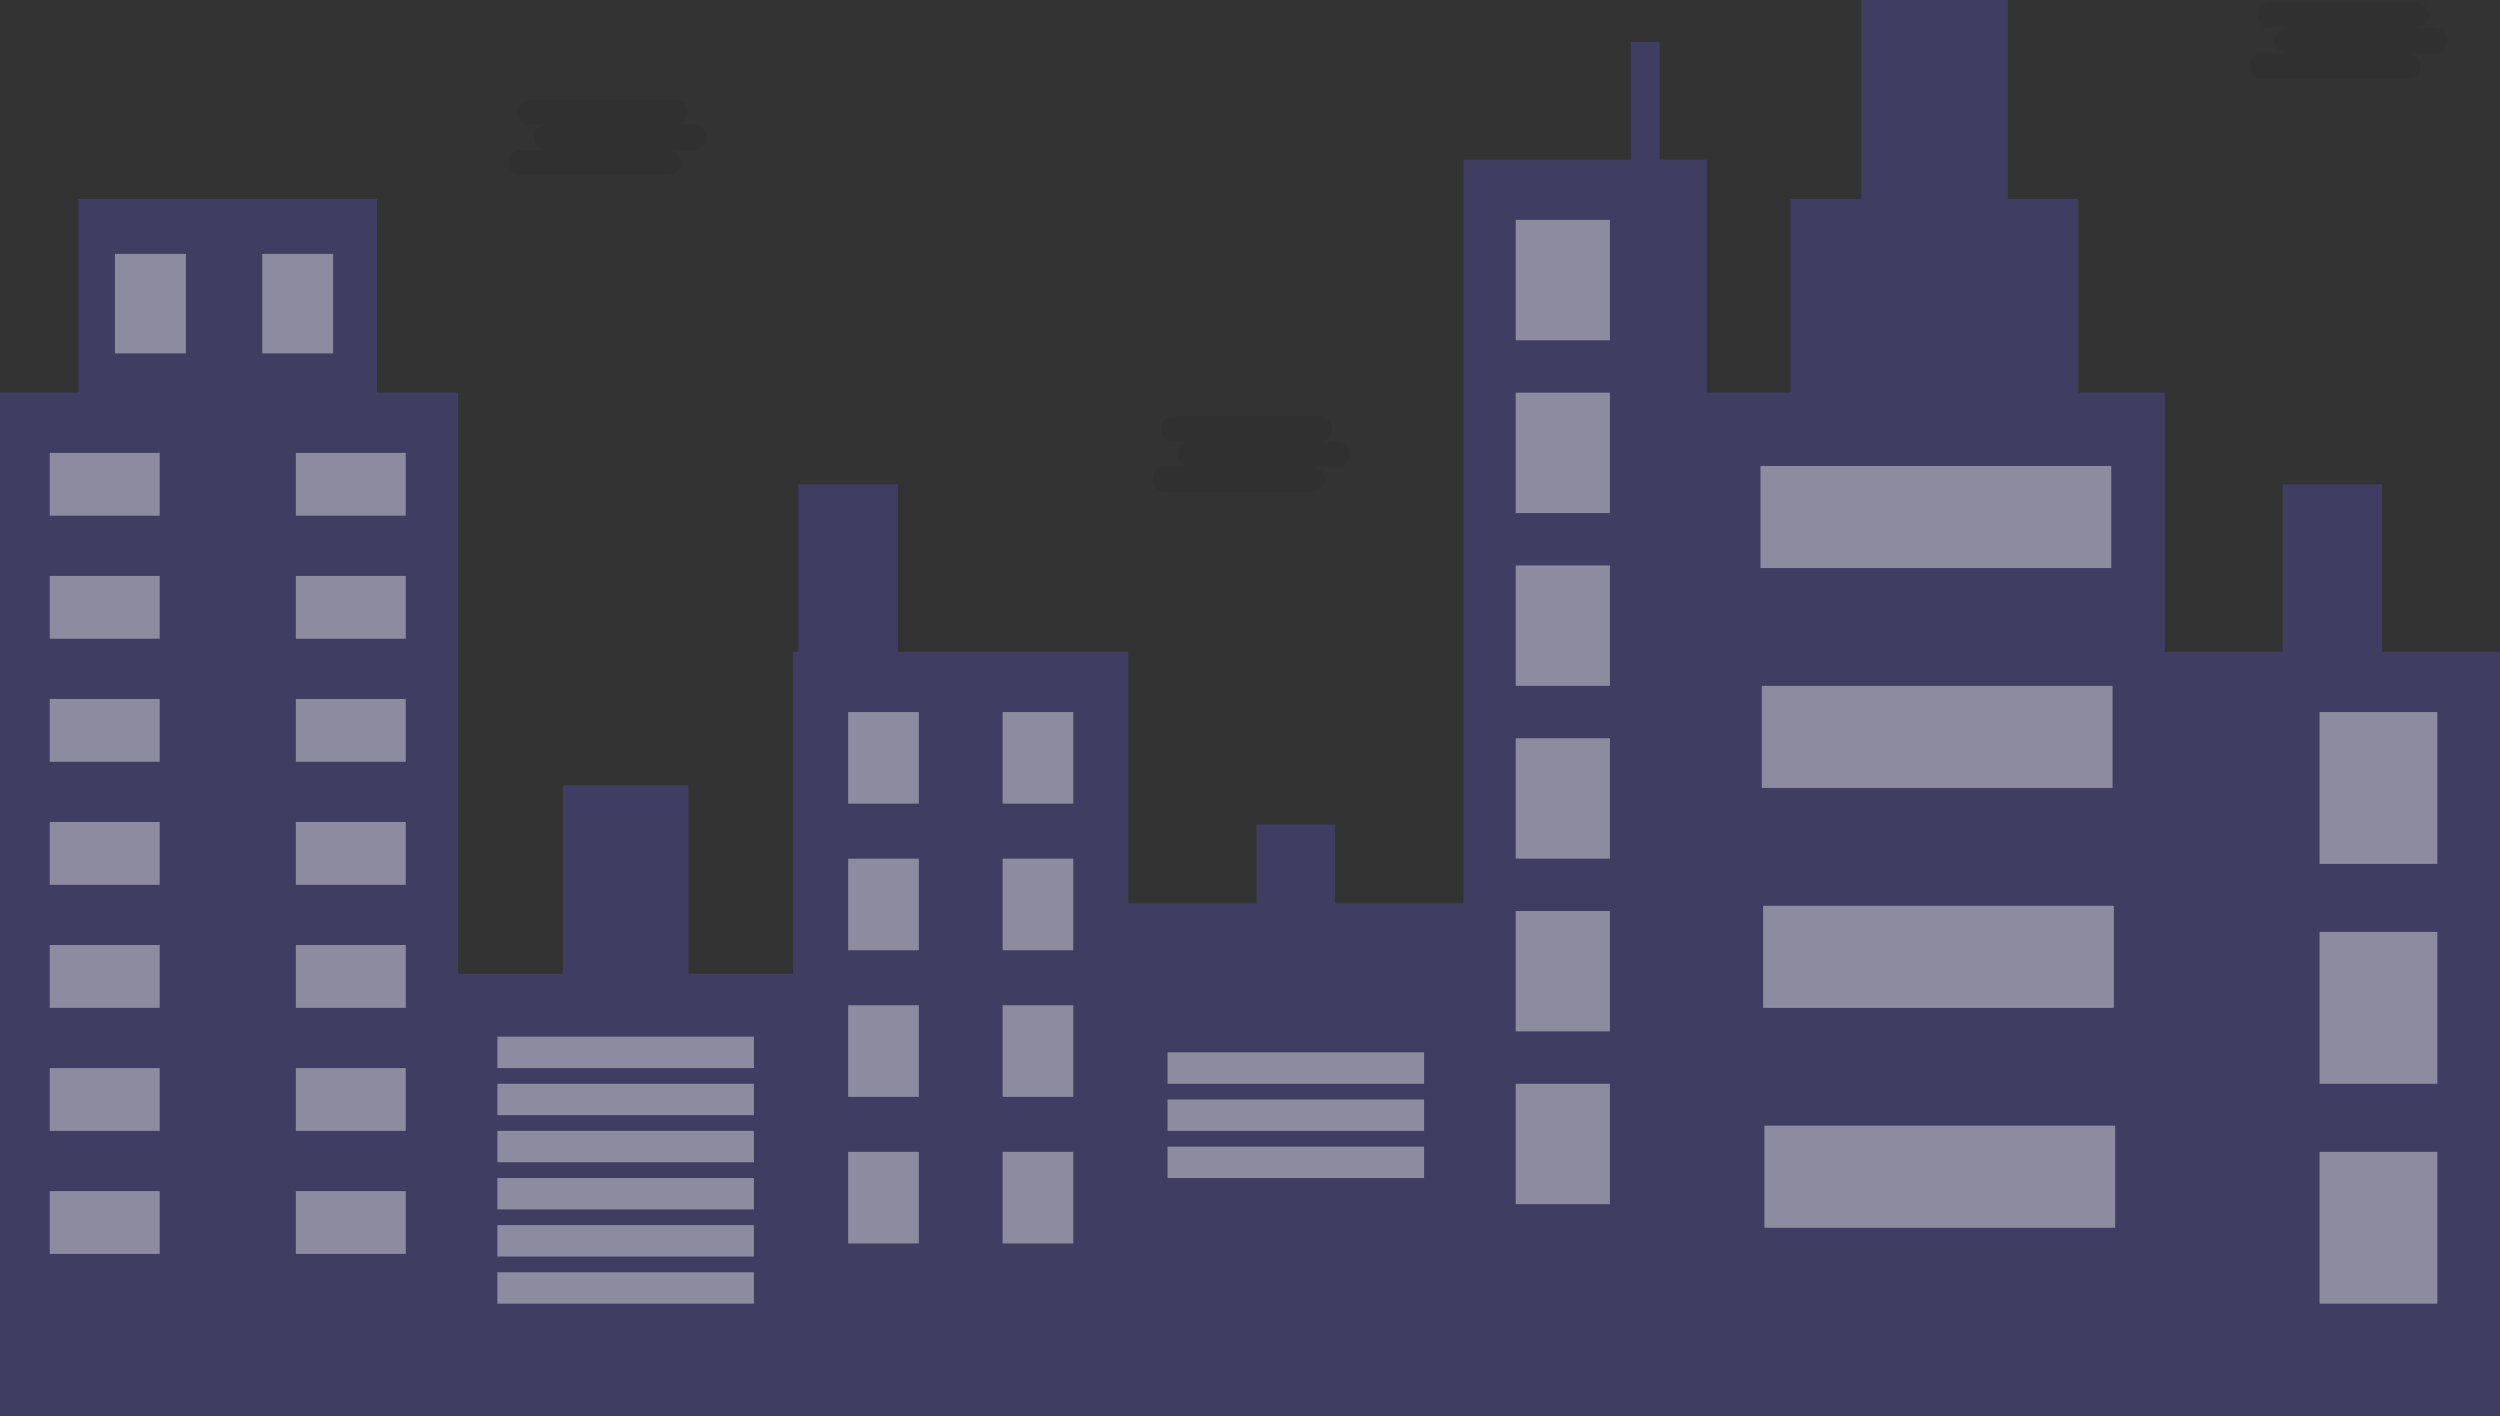 <svg id="a1e1094a-0c8c-49ef-9e46-7b691cb0c375" xmlns="http://www.w3.org/2000/svg" viewBox="0 0 955 541">
  <rect x="0" y="0" width="955" height="541" fill="#333333" stroke="none"/>
  <defs>
    <style>
      .cls-1 {
        fill: #6c63ff;
        opacity: 0.23;
      }

      .cls-1, .cls-2, .cls-3 {
        isolation: isolate;
      }

      .cls-2 {
        fill: #fff;
        opacity: 0.4;
      }

      .cls-3 {
        fill: #252223;
        opacity: 0.15;
      }
    </style>
  </defs>
  <title>city_bg</title>
  <polygon class="cls-1" points="910 249 910 185 872 185 872 249 827 249 827 150 794 150 794 76 767 76 767 0 711 0 711 76 684 76 684 150 652 150 652 61 634 61 634 16 623 16 623 61 559 61 559 345 510 345 510 315 480 315 480 345 431 345 431 249 343 249 343 185 305 185 305 249 303 249 303 372 263 372 263 300 215 300 215 372 175 372 175 150 144 150 144 76 30 76 30 150 0 150 0 541 175 541 303 541 431 541 559 541 652 541 827 541 955 541 955 249 910 249"/>
  <rect class="cls-2" x="19" y="173" width="42" height="24"/>
  <rect class="cls-2" x="113" y="173" width="42" height="24"/>
  <rect class="cls-2" x="19" y="220" width="42" height="24"/>
  <rect class="cls-2" x="113" y="220" width="42" height="24"/>
  <rect class="cls-2" x="19" y="267" width="42" height="24"/>
  <rect class="cls-2" x="113" y="267" width="42" height="24"/>
  <rect class="cls-2" x="19" y="314" width="42" height="24"/>
  <rect class="cls-2" x="113" y="314" width="42" height="24"/>
  <rect class="cls-2" x="19" y="361" width="42" height="24"/>
  <rect class="cls-2" x="113" y="361" width="42" height="24"/>
  <rect class="cls-2" x="19" y="408" width="42" height="24"/>
  <rect class="cls-2" x="113" y="408" width="42" height="24"/>
  <rect class="cls-2" x="19" y="455" width="42" height="24"/>
  <rect class="cls-2" x="113" y="455" width="42" height="24"/>
  <rect class="cls-2" x="190" y="396" width="98" height="12"/>
  <rect class="cls-2" x="190" y="414" width="98" height="12"/>
  <rect class="cls-2" x="190" y="432" width="98" height="12"/>
  <rect class="cls-2" x="446" y="402" width="98" height="12"/>
  <rect class="cls-2" x="446" y="420" width="98" height="12"/>
  <rect class="cls-2" x="446" y="438" width="98" height="12"/>
  <rect class="cls-2" x="190" y="450" width="98" height="12"/>
  <rect class="cls-2" x="190" y="468" width="98" height="12"/>
  <rect class="cls-2" x="190" y="486" width="98" height="12"/>
  <rect class="cls-2" x="324" y="272" width="27" height="35"/>
  <rect class="cls-2" x="383" y="272" width="27" height="35"/>
  <rect class="cls-2" x="324" y="328" width="27" height="35"/>
  <rect class="cls-2" x="383" y="328" width="27" height="35"/>
  <rect class="cls-2" x="324" y="384" width="27" height="35"/>
  <rect class="cls-2" x="383" y="384" width="27" height="35"/>
  <rect class="cls-2" x="324" y="440" width="27" height="35"/>
  <rect class="cls-2" x="383" y="440" width="27" height="35"/>
  <rect class="cls-2" x="579" y="84" width="36" height="46"/>
  <rect class="cls-2" x="579" y="150" width="36" height="46"/>
  <rect class="cls-2" x="579" y="216" width="36" height="46"/>
  <rect class="cls-2" x="579" y="282" width="36" height="46"/>
  <rect class="cls-2" x="579" y="348" width="36" height="46"/>
  <rect class="cls-2" x="579" y="414" width="36" height="46"/>
  <rect class="cls-2" x="672.5" y="178" width="134" height="39"/>
  <rect class="cls-2" x="673" y="262" width="134" height="39"/>
  <rect class="cls-2" x="673.5" y="346" width="134" height="39"/>
  <rect class="cls-2" x="674" y="430" width="134" height="39"/>
  <rect class="cls-2" x="43.9" y="97" width="27.1" height="38"/>
  <rect class="cls-2" x="100.18" y="97" width="27.1" height="38"/>
  <rect class="cls-2" x="886.07" y="272" width="45" height="58"/>
  <rect class="cls-2" x="886.07" y="356" width="45" height="58"/>
  <rect class="cls-2" x="886.07" y="440" width="45" height="58"/>
  <path class="cls-3" d="M264.68,46.29H257.8a4.82,4.82,0,0,0,.44-9.63H202.07a4.82,4.82,0,0,0,0,9.63H209a4.82,4.82,0,0,0-.44,9.63h-9.19a4.82,4.82,0,0,0-.44,9.63h56.17a4.82,4.82,0,0,0,.44-9.63,3.23,3.23,0,0,0-.44,0h9.63a4.82,4.82,0,0,0,.44-9.63Z" transform="translate(0 1.39)"/>
  <path class="cls-3" d="M510.68,167.29H503.8a4.82,4.82,0,0,0,.44-9.63H448.07a4.82,4.82,0,0,0,0,9.63H455a4.82,4.82,0,0,0-.44,9.63h-9.19a4.82,4.82,0,0,0-.44,9.63h56.17a4.82,4.82,0,0,0,.44-9.63h9.19a4.82,4.82,0,0,0,.44-9.63Z" transform="translate(0 1.39)"/>
  <path class="cls-3" d="M929.68,9.29H922.8a4.82,4.82,0,0,0,.44-9.63H867.07a4.82,4.82,0,0,0,0,9.63H874a4.82,4.82,0,0,0-.44,9.63h-9.19a4.82,4.82,0,0,0-.44,9.63h56.17a4.82,4.82,0,0,0,0-9.63h9.63a4.82,4.82,0,0,0,.44-9.63Z" transform="translate(0 1.39)"/>
</svg>
